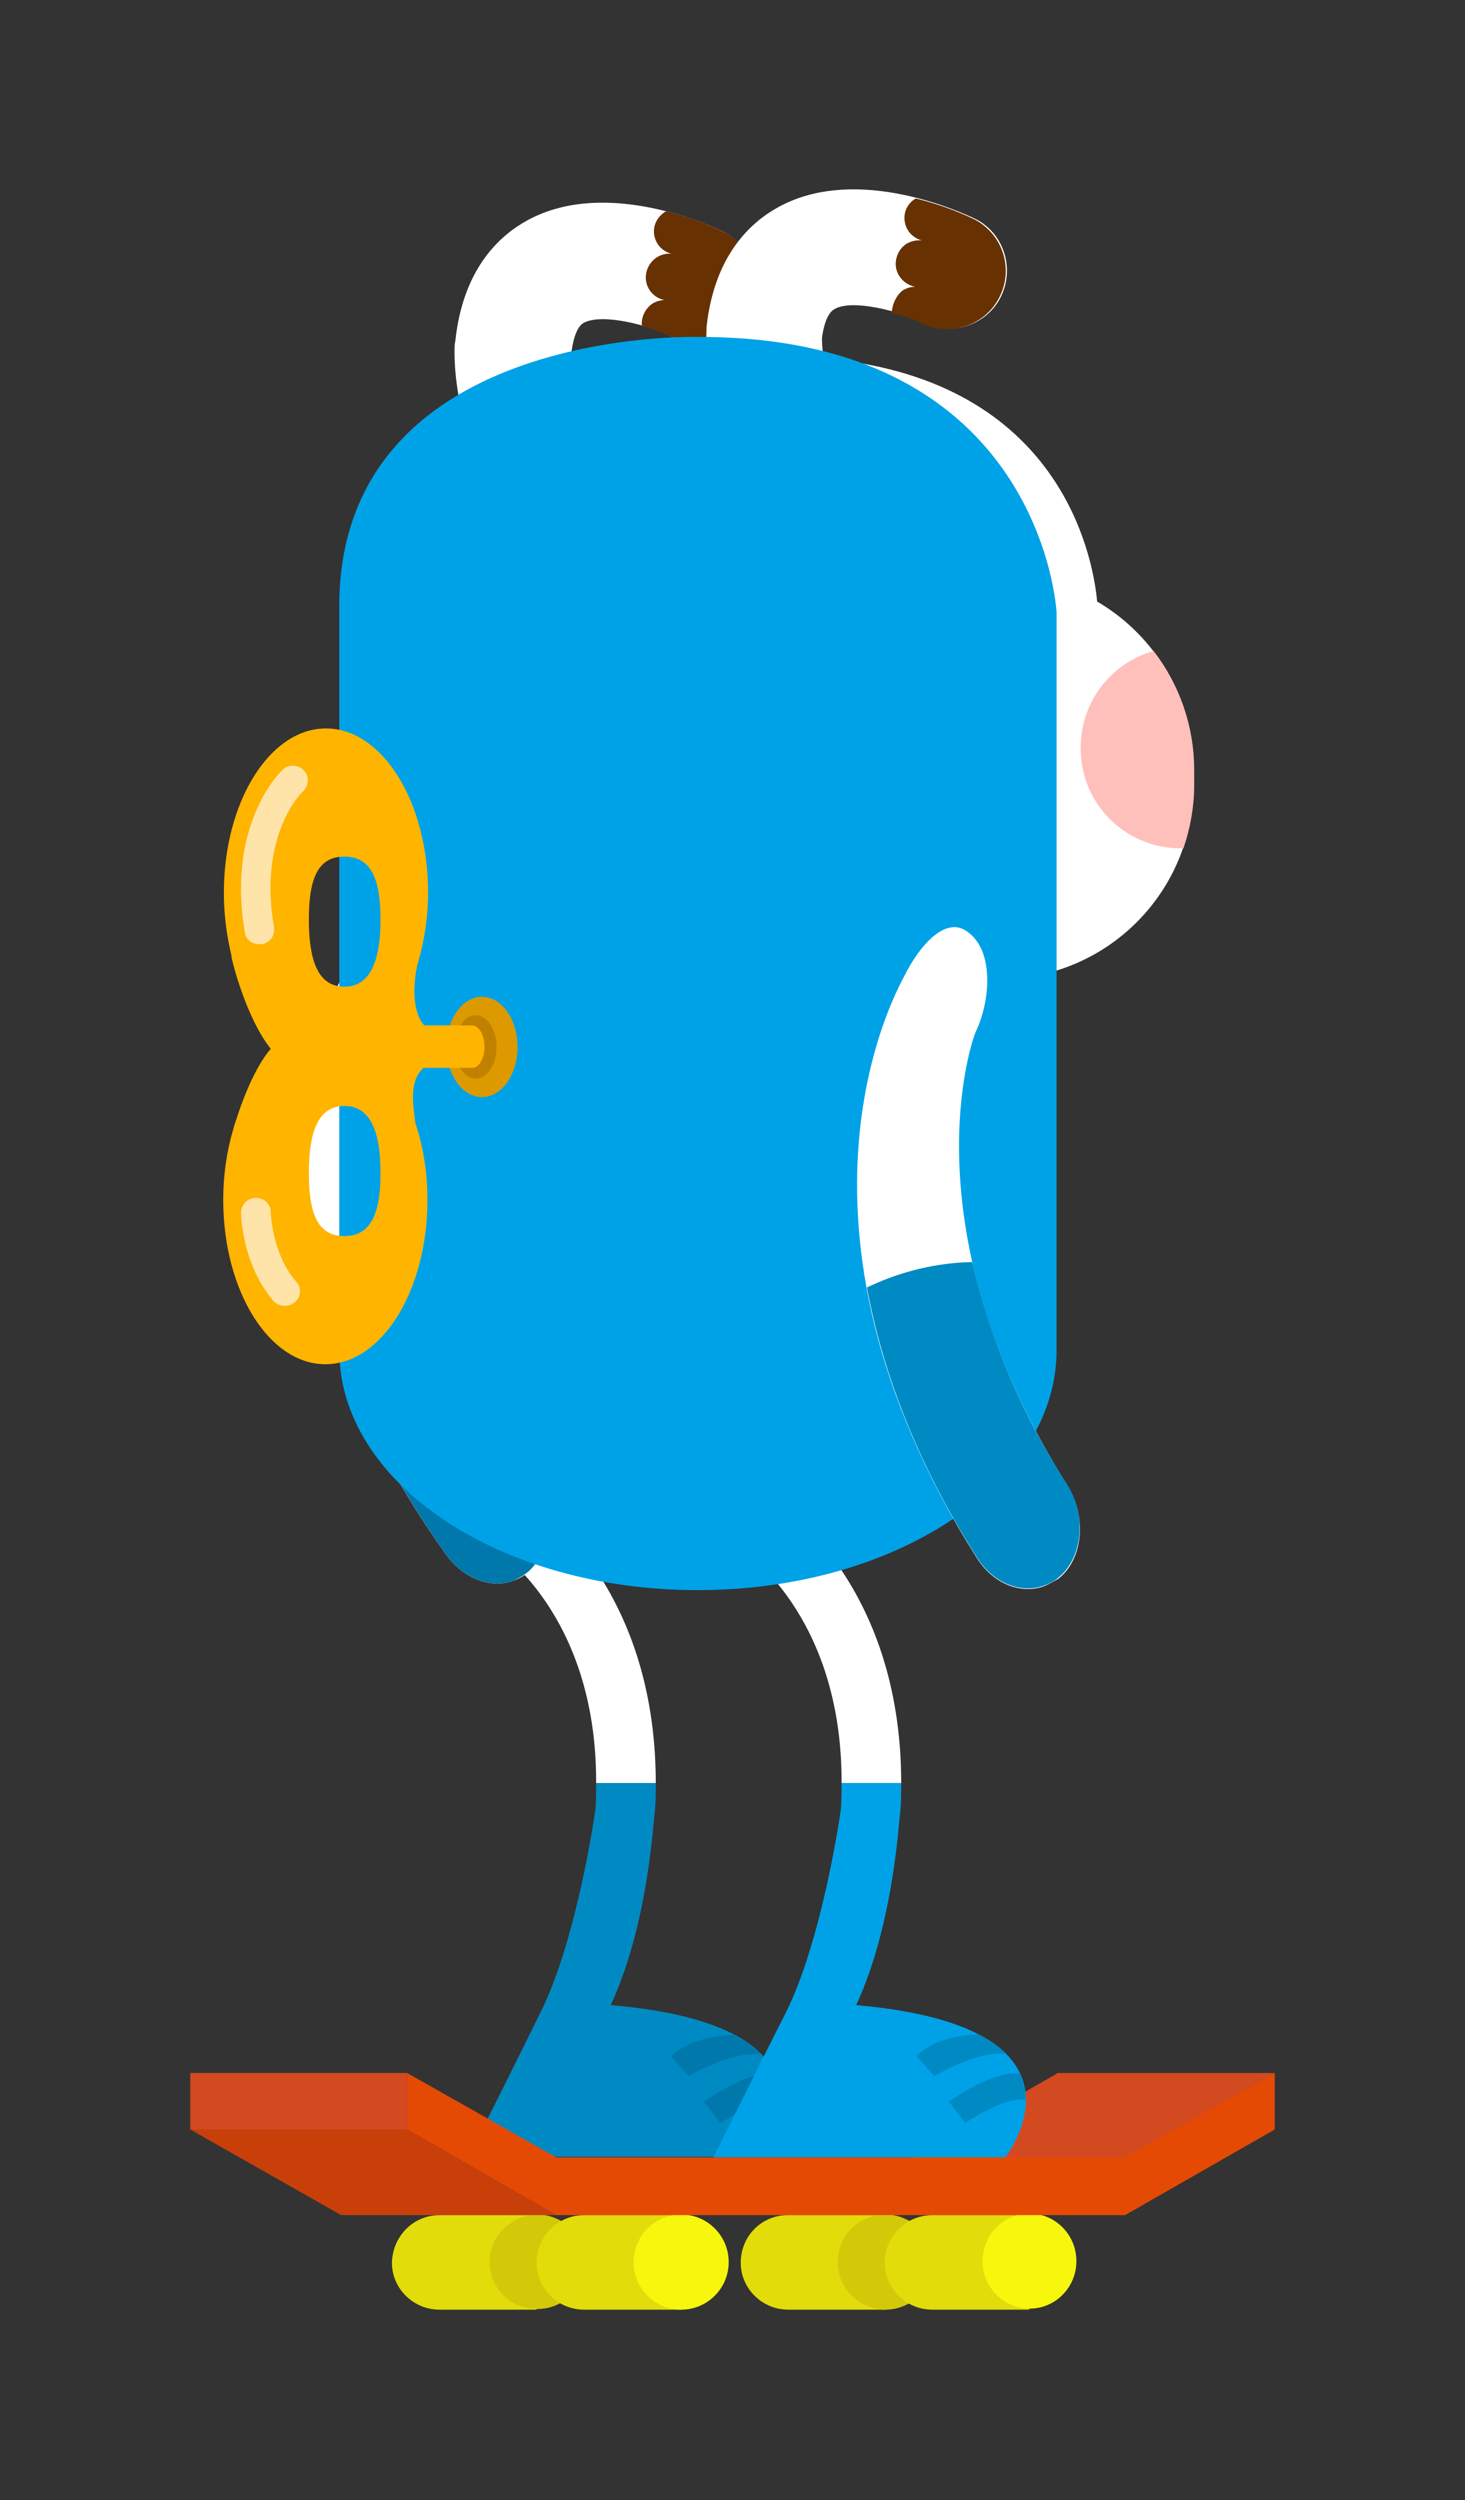 <?xml version="1.0" encoding="utf-8"?>
<!-- Generator: Adobe Illustrator 23.0.2, SVG Export Plug-In . SVG Version: 6.00 Build 0)  -->
<svg version="1.1" id="레이어_1" xmlns="http://www.w3.org/2000/svg" xmlns:xlink="http://www.w3.org/1999/xlink" x="0px"
	 y="0px" viewBox="0 0 231 394" style="enable-background:new 0 0 231 394;" xml:space="preserve">
<rect x="0" y="0" width="231" height="394" fill="#333333" stroke="none"/>
<style type="text/css">
	.st0{fill:#FFFFFF;}
	.st1{fill:#673101;}
	.st2{fill:#D34A20;}
	.st3{fill:#008AC4;}
	.st4{fill:#0078AB;}
	.st5{fill:#00A2E7;}
	.st6{fill:#FFC0BB;}
	.st7{fill:#DD9900;}
	.st8{fill:#C18100;}
	.st9{fill:#FFB400;}
	.st10{fill:#FFE4A9;}
	.st11{fill:#E2DC0A;}
	.st12{fill:#D3C909;}
	.st13{fill:#F7F70D;}
	.st14{fill:#E54A05;}
	.st15{fill:#C93F09;}
</style>
<title>자산 1</title>
<g>
	<path class="st0" d="M78.2,76.5c-6.9-9.1-6.6-20.9-6.5-22.2l0.1-0.6c1.2-11.2,6.8-16.5,11.4-19c12.5-6.8,29.2,1,31,1.9
		c4.3,2.3,6.1,7.6,4.1,12c-2.1,4.6-7.6,6.6-12.2,4.5c-3.9-1.9-11.2-3.8-14.1-2.2c-1.2,0.7-1.7,3.1-1.9,4.6c0,1.6,0.4,6.9,2.8,10.1
		c3.1,4,2.3,9.8-1.8,12.8l-0.2,0.2C86.8,81.4,81.2,80.5,78.2,76.5z"/>
	<path class="st1" d="M101.2,51.3c1.7,0.5,3.3,1.1,4.9,1.8c4.5,2,9.7,0.2,12-4.1c2.3-4.5,0.6-10.1-3.9-12.4c-2.9-1.4-6-2.5-9.1-3.3
		c-0.1,0-0.3,0.1-0.4,0.2l0,0c-1.7,1.2-2.1,3.4-0.9,5.1c0.5,0.7,1.3,1.2,2.1,1.4c-1.9-0.2-3.6,1.1-4,3c-0.4,2,0.9,3.9,2.9,4.3
		c-0.7,0-1.4,0.2-2,0.6C101.7,48.7,101.1,50,101.2,51.3z"/>
</g>
<g>
	<path class="st0" d="M117.9,74.4c-6.9-9.1-6.6-20.9-6.5-22.2v-0.6c1.2-11.2,6.8-16.5,11.4-19c12.5-6.8,29.1,1,31,1.9
		c4.4,2.2,6.2,7.6,4.1,12.1c-2.1,4.5-7.6,6.5-12.2,4.3c-3.9-1.9-11.3-3.8-14.1-2.2c-1.3,0.7-1.8,3.1-2,4.6c0,1.6,0.4,6.9,2.8,10.1
		l0,0c3.1,4,2.3,9.8-1.8,12.8l-0.2,0.2C126.4,79.2,120.9,78.3,117.9,74.4z"/>
	<path class="st1" d="M140.6,49.3c1.7,0.4,3.4,1,5,1.8c4.4,1.9,9.6,0.2,11.9-4.1c2.4-4.5,0.7-10-3.8-12.4c-2.9-1.4-6-2.5-9.2-3.3
		c-0.1,0-0.2,0-0.3,0.1l0,0c-1.7,1.1-2.1,3.4-0.9,5.1c0.5,0.7,1.3,1.2,2.1,1.4c-0.9-0.1-1.8,0.1-2.6,0.6c-0.8,0.6-1.3,1.4-1.5,2.4
		c-0.4,2,1,3.9,3,4.3c-0.7,0-1.4,0.2-2,0.6C141.3,46.6,140.7,47.9,140.6,49.3z"/>
</g>
<polygon class="st2" points="166.8,326.7 201,326.7 177.2,340.2 143.3,340.2 "/>
<g>
	<path class="st3" d="M73.8,339.9h46c0,0,16.2-20.5-23.5-23.9c5.9-12.7,6.7-28.9,6.9-30c0.2-1.7,0.2-3.4,0.2-5H94c0,1.3,0,2.6-0.1,4
		c0,0.2-2.9,20.8-8.8,32.4C83.4,320.9,73.9,340,73.8,339.9z"/>
	<path class="st0" d="M94,281c0.1-26.7-15.8-36.9-16-37s-0.3-0.2-0.5-0.3c-2.1-1.5-2.6-4.5-1.1-6.6s4.5-2.6,6.6-1.1
		c0.8,0.6,20.4,13.1,20.4,45h-8.8H94z"/>
	<g>
		<path class="st4" d="M120,323.8c-1.3-1.3-2.8-2.3-4.4-3.1c-2.7,0.1-7,0.7-9.8,3.4l2.8,3.1C108.6,327.2,115.5,323.1,120,323.8z"/>
		<path class="st4" d="M123.2,330.9c0-1.4-0.3-2.8-0.9-4.1c-1.5-0.2-4.8,0-11.3,4.4l2.6,3.4C113.6,334.6,119.6,330.4,123.2,330.9z"
			/>
	</g>
</g>
<g>
	<path class="st5" d="M112.5,340h46c0,0,16.2-20.5-23.5-24c5.9-12.7,6.7-28.9,6.9-30c0.2-1.7,0.2-3.4,0.2-5h-9.4c0,1.3,0,2.6-0.1,4
		c0,0.2-2.9,20.8-8.8,32.4C122,320.9,112.5,340,112.5,340z"/>
	<path class="st0" d="M132.7,281c0.1-26.7-15.8-36.9-16-37c-2.2-1.4-2.9-4.3-1.5-6.5s4.3-2.9,6.5-1.5c0.8,0.6,20.4,13.1,20.4,45
		h-8.8H132.7z"/>
	<g>
		<path class="st3" d="M158.7,323.7c-1.3-1.3-2.8-2.3-4.4-3.1c-2.7,0.1-7,0.7-9.8,3.4l2.8,3.2C147.3,327.2,154.1,323.1,158.7,323.7z
			"/>
		<path class="st3" d="M161.7,330.9c0-1.4-0.3-2.8-0.9-4.1c-1.4-0.2-4.7,0-11.2,4.4l2.6,3.4C152.2,334.6,158.3,330.4,161.7,330.9z"
			/>
	</g>
</g>
<path class="st0" d="M65.9,105.2c0,27.1,24.2,49.1,54,49.1h37.7c16.9,0,30.6-13.7,30.6-30.6v-2.4c0-10.9-5.8-21-15.2-26.5
	c-0.5-5.3-4.4-32.7-38.8-37.8c-2.9-0.6-14.5-0.9-14.5-0.9C89.9,56.2,65.9,78.1,65.9,105.2z"/>
<path class="st6" d="M170.4,117.8c-0.1,8.8,7,15.9,15.8,15.9h0.4c1.1-3.2,1.7-6.6,1.7-10v-2.4c0-6.8-2.3-13.4-6.4-18.7
	C175.1,104.5,170.4,110.7,170.4,117.8L170.4,117.8z"/>
<g>
	<path class="st0" d="M83.4,247.7c3.7-3.4,4-10,0.6-14.8c-27.9-39-19-69.3-18.5-70.6c2.1-4.9,2.3-13.5-2.8-15.9
		c-3.2-1.5-6.7,2.9-8.9,7.8c-0.7,1.5-20.1,39.5,16.6,90.9c2.8,3.8,7.1,5.3,10.6,4C81.9,248.8,82.7,248.3,83.4,247.7z"/>
	<path class="st4" d="M84,232.8c-7.6-10.3-13.3-21.8-17-34.1c-5.7,0.5-11.3,2.2-16.3,5c2.9,12.2,8.9,26.2,19.7,41.4
		c2.8,3.8,7.1,5.3,10.6,4c0.9-0.4,1.7-0.9,2.4-1.5C87.1,244.2,87.4,237.6,84,232.8z"/>
</g>
<path class="st5" d="M53.5,96.9v115.9c0,20.9,25.2,37.8,56.5,37.8s56.6-16.9,56.6-37.8V96.5c0,0-2.2-43.5-56.5-43.4
	C110.1,53.1,52.4,51.4,53.5,96.9z"/>
<g>
	<g>
		<path class="st7" d="M76,157.1c-3.1,0-5.6,3.5-5.6,7.9s2.5,7.9,5.6,7.9s5.6-3.5,5.6-7.9S79.1,157.1,76,157.1z"/>
		<path class="st8" d="M75,160c-1.8,0-3.3,2.2-3.3,5s1.5,5,3.3,5s3.3-2.2,3.3-5S76.8,160,75,160z"/>
		<path class="st9" d="M74.5,161.6H63.4v6.7h11.1c1,0,1.9-1.5,1.9-3.3S75.6,161.7,74.5,161.6L74.5,161.6L74.5,161.6z"/>
	</g>
	<path class="st9" d="M67,161.7c-2.8-2.9-1.2-9.6-1.2-9.6l0,0c1.1-3.7,1.7-7.5,1.7-11.4c0-14.3-7.2-25.9-16.1-25.9
		s-16.1,11.6-16.1,25.9c0,3.3,0.4,6.6,1.2,9.9l0,0v0.1c0,0.1,0,0.1,0,0.1c0.1,0.7,2.3,9.6,6.2,14.5c0,0-2.8,2.8-5.5,11.3l-0.2,0.6
		c-0.1,0.2-0.1,0.4-0.2,0.7l0,0c-1.1,3.7-1.6,7.4-1.6,11.2c0,14.3,7.2,25.9,16.1,25.9s16.1-11.6,16.1-25.9c0-4.1-0.6-8.2-1.9-12.1
		c-0.3-2.4-1.1-6.6,1.2-8.6L67,161.7z M54.3,194.8c-4.1,0-5.6-3.3-5.6-9.9s1.5-10.6,5.6-10.6s5.7,4,5.7,10.6
		C60,191.4,58.4,194.8,54.3,194.8z M60,144.9c0,6.5-1.6,10.6-5.7,10.6s-5.6-4-5.6-10.6s1.5-9.9,5.6-9.9S60,138.3,60,144.9L60,144.9z
		"/>
	<g>
		<path class="st10" d="M38.6,146.9c-2.9-17,5.6-25.3,6-25.6c0.9-0.9,2.4-0.8,3.3,0.1s0.8,2.4-0.1,3.3c-0.3,0.2-7.1,7-4.6,21.4l0,0
			c0.2,1.3-0.6,2.5-1.9,2.7h-0.4C39.7,148.8,38.7,148,38.6,146.9z"/>
		<path class="st10" d="M43.1,205c-4.9-5.7-5.1-13.5-5.1-13.8c0-1.3,1-2.4,2.3-2.4h0.1c1.3,0,2.3,1,2.3,2.3c0,0.1,0.2,6.5,4,10.9
			c0.4,0.4,0.6,0.9,0.6,1.5c0,1.3-1.1,2.3-2.4,2.3C44.2,205.8,43.5,205.5,43.1,205z"/>
	</g>
</g>
<g>
	<path class="st0" d="M166.9,248.8c3.9-3.1,4.5-9.7,1.4-14.7c-25.6-40.6-15-70.4-14.4-71.6c2.3-4.8,3-13.3-1.9-16
		c-3.2-1.7-7,2.5-9.4,7.3c-0.7,1.5-22.3,38.3,11.4,91.7c2.5,4,6.7,5.7,10.3,4.6C165.2,249.8,166,249.3,166.9,248.8z"/>
	<path class="st3" d="M168.3,234c-7-10.8-12.1-22.6-15-35.1c-5.7,0.1-11.4,1.5-16.6,4c2.3,12.4,7.3,26.7,17.3,42.5
		c2.5,4,6.7,5.7,10.3,4.6c0.9-0.3,1.8-0.7,2.5-1.3C170.7,245.6,171.4,239,168.3,234z"/>
</g>
<g>
	<g>
		<path class="st11" d="M69.3,349.1c-4.1,0-7.4,3.3-7.5,7.5c0,4.1,3.4,7.4,7.5,7.4h15.3v-14.9H69.3L69.3,349.1z"/>
		<path class="st12" d="M84.7,349c4.1,0,7.4,3.3,7.4,7.4c0,4.2-3.2,7.5-7.4,7.5s-7.5-3.3-7.5-7.4S80.6,349.1,84.7,349z"/>
	</g>
	<g>
		<path class="st11" d="M92.1,349.1c-4.1,0-7.5,3.3-7.5,7.5c0,4.1,3.4,7.4,7.5,7.4h15.3v-14.9H92.1L92.1,349.1z"/>
		<ellipse class="st13" cx="107.4" cy="356.5" rx="7.5" ry="7.5"/>
	</g>
	<g>
		<path class="st11" d="M124.2,349.1c-4.1,0-7.4,3.3-7.4,7.5c0,4.1,3.4,7.4,7.5,7.4h15.3v-14.9H124.2L124.2,349.1z"/>
		<circle class="st12" cx="139.6" cy="356.5" r="7.5"/>
	</g>
	<g>
		<path class="st11" d="M147,349.1c-4.1,0-7.5,3.3-7.5,7.5c0,4.1,3.4,7.4,7.5,7.4h15.3v-14.9H147L147,349.1z"/>
		
			<ellipse transform="matrix(0.999 -3.328103e-02 3.328103e-02 0.999 -11.774 5.602)" class="st13" cx="162.4" cy="356.5" rx="7.4" ry="7.5"/>
	</g>
	<g>
		<polygon class="st14" points="64.2,326.7 64.2,335.6 87.7,349.1 177.4,349.1 201,335.6 201,326.7 177.4,340 87.7,340 		"/>
		<polygon class="st15" points="64.2,335.6 30,335.6 53.8,349.1 87.7,349.1 		"/>
		<rect x="30" y="326.7" class="st2" width="34.2" height="8.9"/>
	</g>
</g>
</svg>
